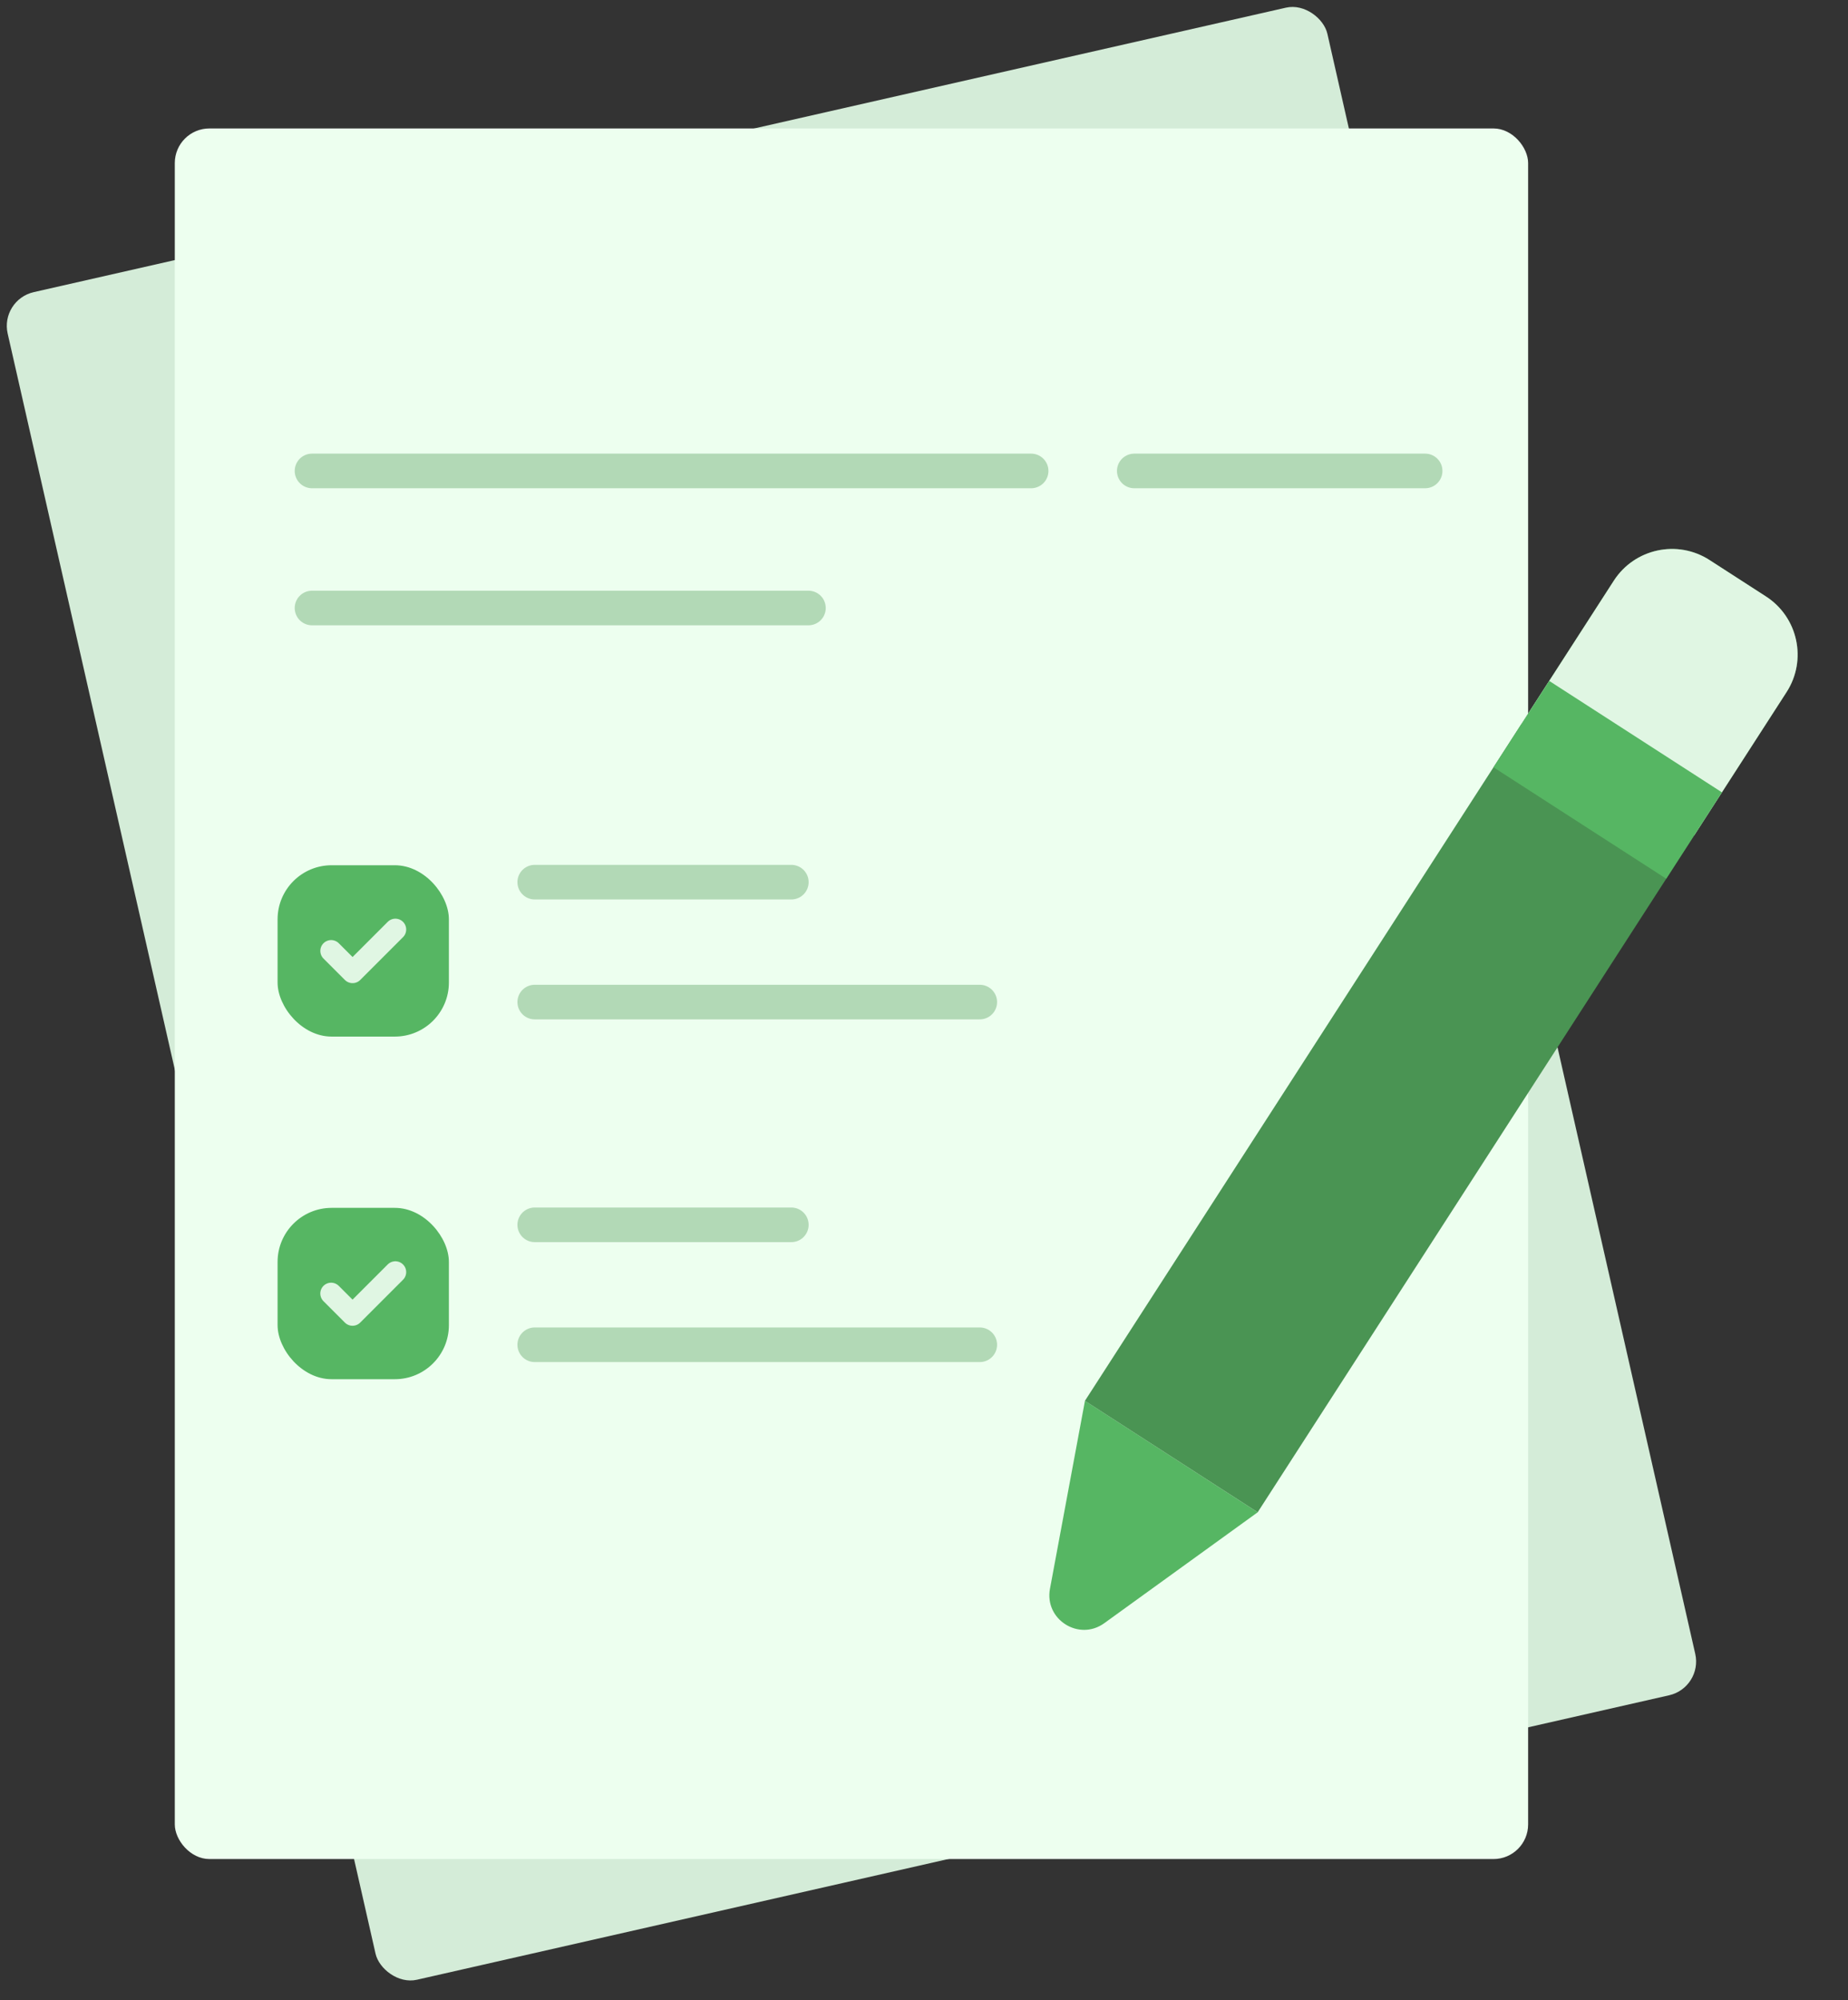 <svg width="73" height="79" viewBox="0 0 73 79" fill="none" xmlns="http://www.w3.org/2000/svg">
<rect x="0" y="0" width="73" height="79" fill="#333333" stroke="none"/>
<rect y="11.84" width="53.459" height="68.346" rx="1.367" transform="rotate(-12.796 0 11.84)" fill="#D4ECD8"/>
<rect x="6.905" y="5.073" width="53.459" height="68.346" rx="1.367" fill="#EDFFEF"/>
<rect x="10.965" y="34.171" width="6.767" height="6.767" rx="2.136" fill="#56B663"/>
<path d="M13.081 37.554L13.927 38.4L15.618 36.709" stroke="#E0F6E3" stroke-width="0.855" stroke-linecap="round" stroke-linejoin="round"/>
<rect x="10.965" y="47.702" width="6.767" height="6.767" rx="2.136" fill="#56B663"/>
<path d="M13.08 51.085L13.926 51.931L15.618 50.239" stroke="#E0F6E3" stroke-width="0.855" stroke-linecap="round" stroke-linejoin="round"/>
<line x1="21.123" y1="34.839" x2="31.259" y2="34.839" stroke="#B2D9B6" stroke-width="1.367" stroke-linecap="round"/>
<line x1="21.123" y1="48.372" x2="31.259" y2="48.372" stroke="#B2D9B6" stroke-width="1.367" stroke-linecap="round"/>
<line x1="12.325" y1="18.599" x2="40.732" y2="18.599" stroke="#B2D9B6" stroke-width="1.367" stroke-linecap="round"/>
<line x1="12.325" y1="24.012" x2="31.935" y2="24.012" stroke="#B2D9B6" stroke-width="1.367" stroke-linecap="round"/>
<line x1="44.806" y1="18.599" x2="56.296" y2="18.599" stroke="#B2D9B6" stroke-width="1.367" stroke-linecap="round"/>
<line x1="21.123" y1="39.575" x2="38.703" y2="39.575" stroke="#B2D9B6" stroke-width="1.367" stroke-linecap="round"/>
<line x1="21.123" y1="53.109" x2="38.703" y2="53.109" stroke="#B2D9B6" stroke-width="1.367" stroke-linecap="round"/>
<path d="M49.681 59.725L42.858 55.323L41.476 62.746C41.25 63.96 42.621 64.828 43.621 64.105L49.681 59.725Z" fill="#56B663"/>
<path d="M63.749 22.933C64.568 21.664 66.261 21.298 67.53 22.117L69.757 23.554C71.027 24.373 71.392 26.065 70.573 27.334L49.681 59.724L42.857 55.323L63.749 22.933Z" fill="#4A9453"/>
<path d="M63.749 22.933C64.568 21.664 66.261 21.298 67.53 22.117L69.757 23.554C71.027 24.373 71.392 26.065 70.573 27.334L66.92 32.998L60.096 28.596L63.749 22.933Z" fill="#E0F6E3"/>
<rect x="61.197" y="26.891" width="8.12" height="4.06" transform="rotate(32.823 61.197 26.891)" fill="#56B663"/>
</svg>
